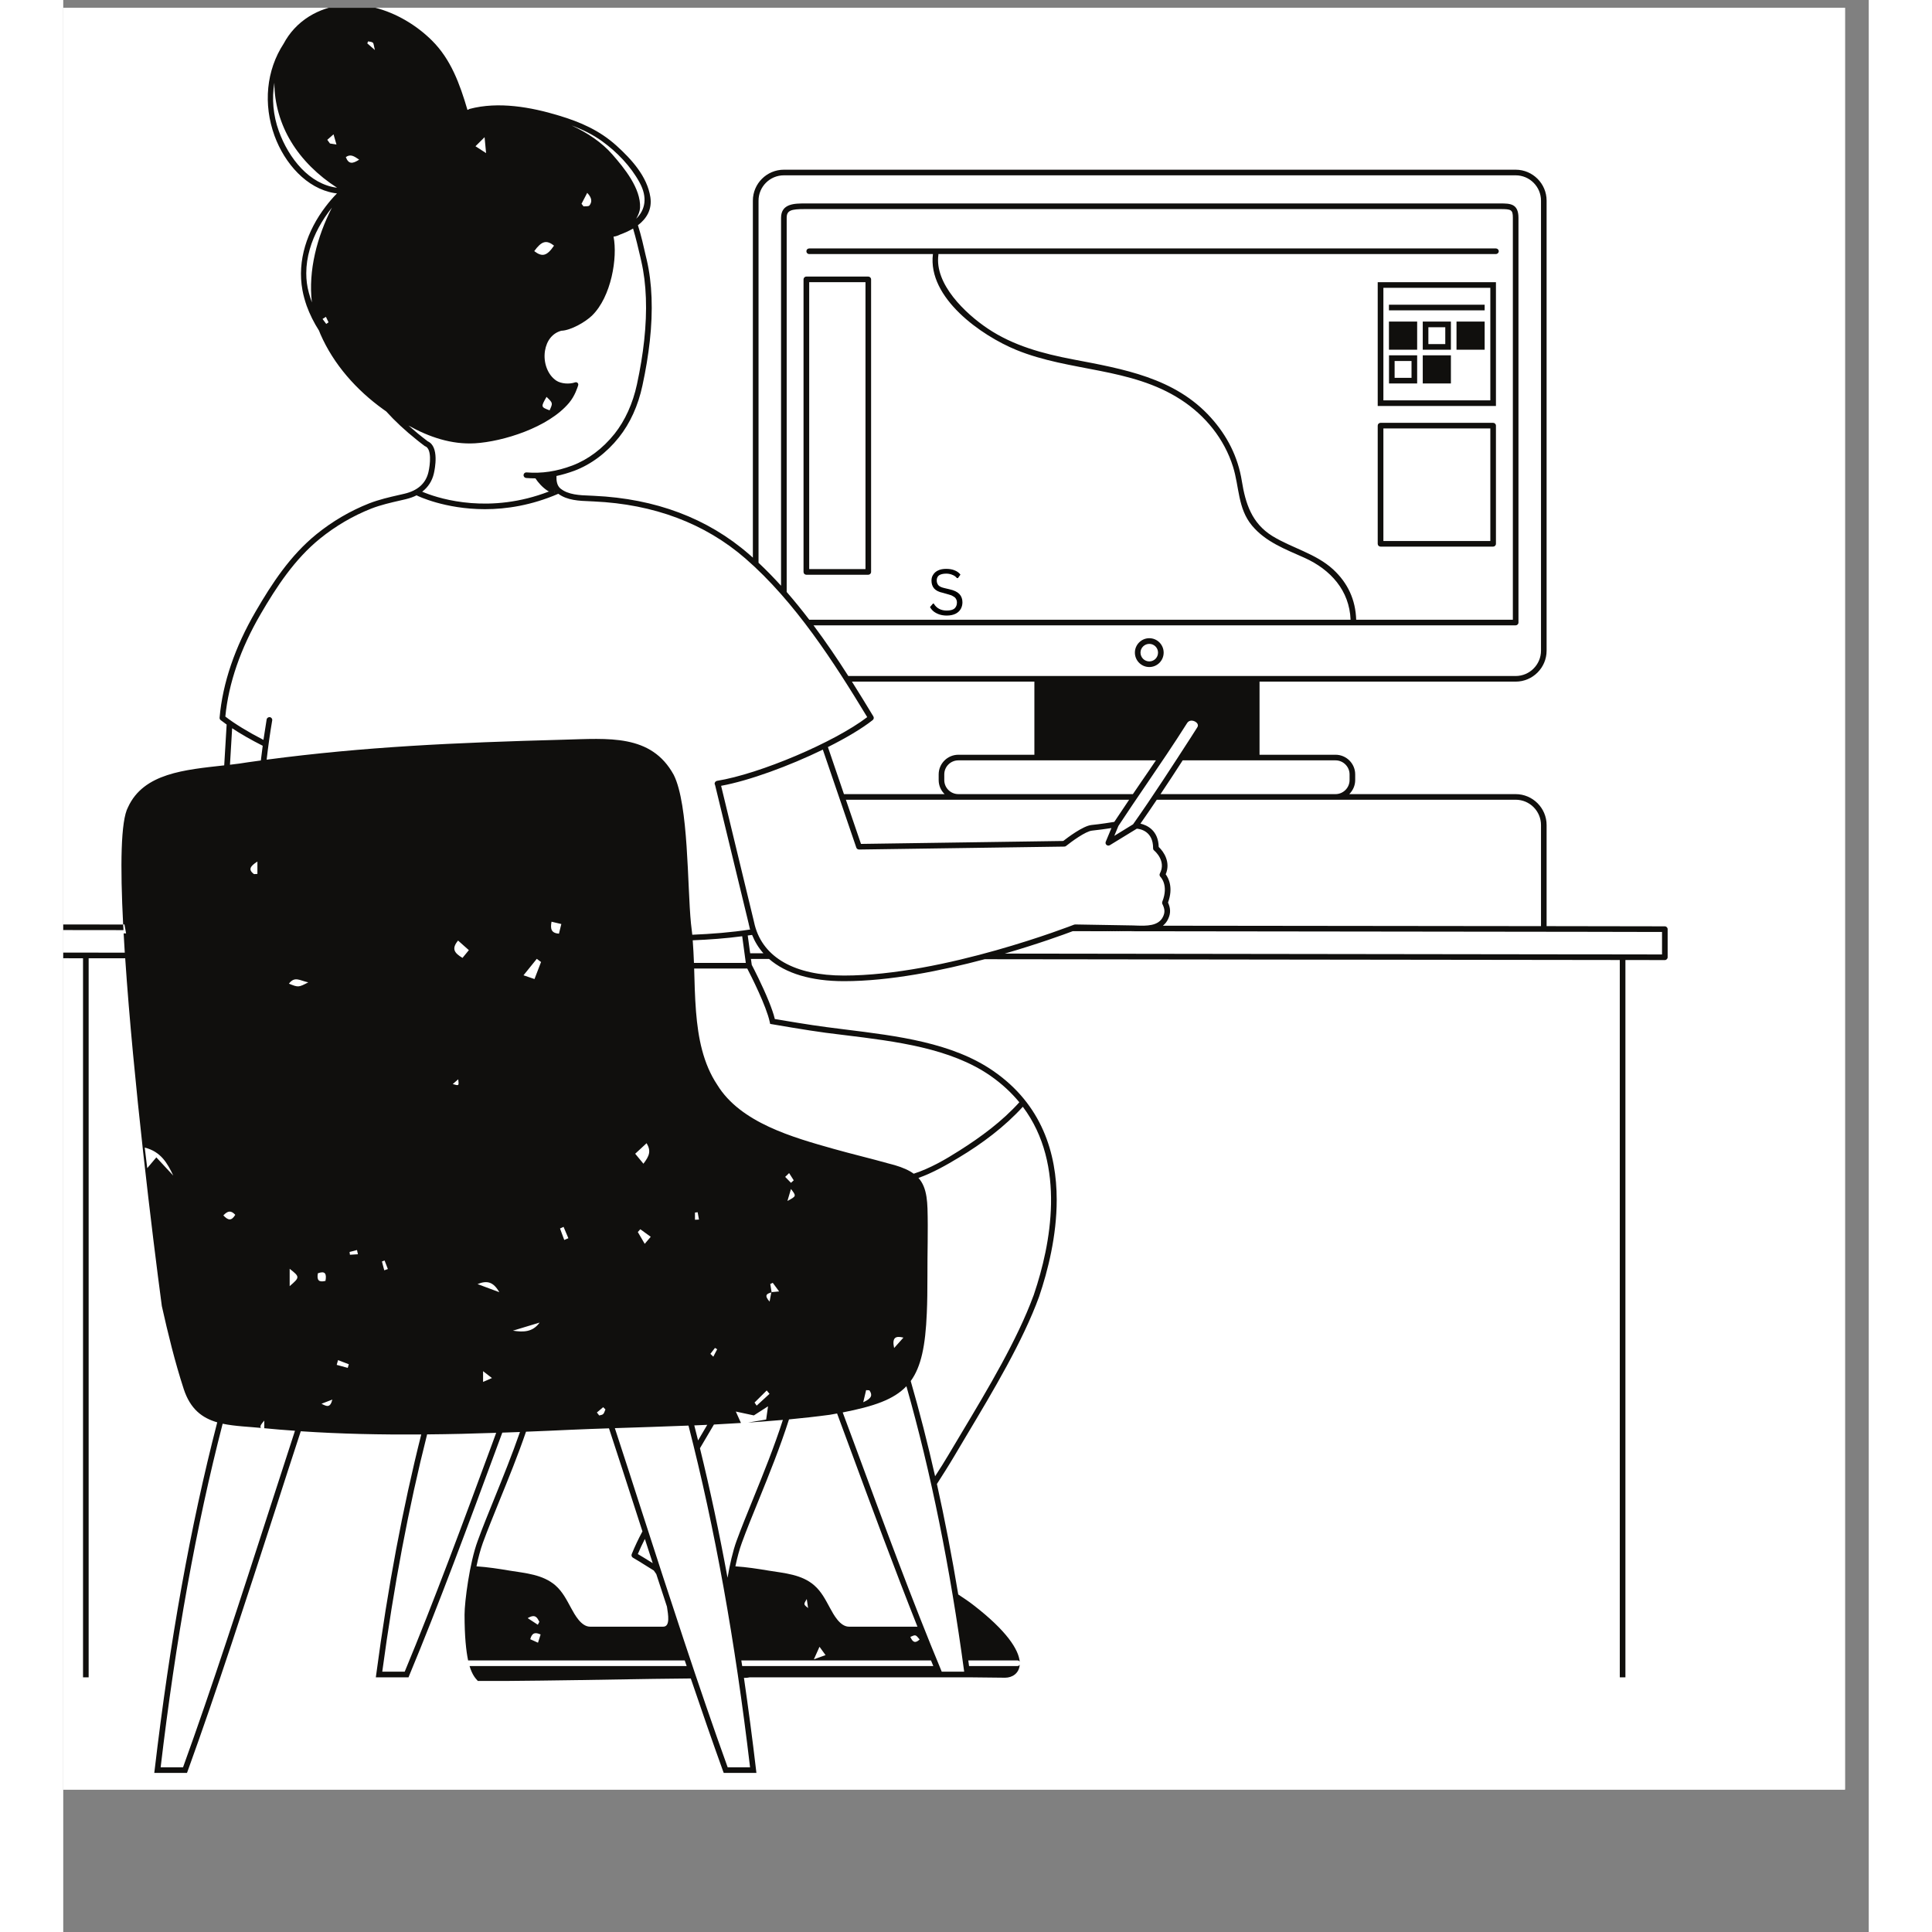 <svg xmlns="http://www.w3.org/2000/svg" xmlns:xlink="http://www.w3.org/1999/xlink" width="150" zoomAndPan="magnify" viewBox="0 0 113.04 120.96" height="150" preserveAspectRatio="xMidYMid meet" version="1.2"><rect x="0" y="0" width="113.04" height="120.96" fill="#808080" stroke="none"/><defs><clipPath id="a1f33670ab"><path d="M 0 0.488 L 111.551 0.488 L 111.551 112.043 L 0 112.043 Z M 0 0.488 "/></clipPath><clipPath id="25905f3b79"><path d="M 0 0.488 L 100.465 0.488 L 100.465 111 L 0 111 Z M 0 0.488 "/></clipPath><clipPath id="70222ecf03"><path d="M 0 0.488 L 100.465 0.488 L 100.465 111 L 0 111 Z M 0 0.488 "/></clipPath></defs><g id="796971e83e"><g clip-rule="nonzero" clip-path="url(#a1f33670ab)"><path style=" stroke:none;fill-rule:nonzero;fill:#ffffff;fill-opacity:1;" d="M 0 0.488 L 111.551 0.488 L 111.551 112.043 L 0 112.043 Z M 0 0.488 "/><path style=" stroke:none;fill-rule:nonzero;fill:#ffffff;fill-opacity:1;" d="M 0 0.488 L 111.551 0.488 L 111.551 112.043 L 0 112.043 Z M 0 0.488 "/></g><g clip-rule="nonzero" clip-path="url(#25905f3b79)"><path style=" stroke:none;fill-rule:nonzero;fill:#ffffff;fill-opacity:1;" d="M 60.977 47.43 L 56.043 47.43 C 55.461 47.43 54.984 47.902 54.984 48.484 L 54.984 48.84 C 54.984 49.125 55.098 49.391 55.301 49.594 L 55.609 49.895 L 48.754 49.895 L 48.527 49.23 C 48.207 48.293 47.902 47.398 47.707 46.832 L 47.66 46.684 L 47.797 46.617 C 48.98 46.023 49.938 45.441 50.57 44.941 C 50.086 44.145 49.648 43.43 49.227 42.77 L 49.059 42.5 L 60.977 42.5 Z M 45.039 88.723 L 45.305 88.699 L 45.223 88.953 C 44.672 90.672 43.977 92.383 43.363 93.891 L 43.285 94.078 C 42.934 94.953 42.598 95.773 42.316 96.539 C 42.117 97.09 41.918 97.898 41.762 98.809 L 41.414 98.812 C 40.906 96.031 40.328 93.305 39.695 90.715 L 39.676 90.645 L 39.711 90.582 C 39.891 90.281 40.07 89.98 40.246 89.68 L 40.637 89.016 L 40.73 89.012 C 42.309 88.934 43.719 88.84 45.039 88.723 Z M 36.812 98.016 C 36.402 97.762 36.062 97.555 35.883 97.449 L 35.754 97.371 L 35.812 97.23 C 35.938 96.93 36.082 96.617 36.258 96.27 L 36.449 95.887 L 36.582 96.297 C 36.727 96.746 36.875 97.195 37.023 97.648 L 37.227 98.273 Z M 100.273 58.172 L 92.695 58.16 L 92.695 51.656 C 92.695 50.684 91.906 49.895 90.934 49.895 L 80.086 49.895 L 80.391 49.594 C 80.598 49.391 80.711 49.121 80.711 48.84 L 80.711 48.484 C 80.711 47.902 80.238 47.43 79.656 47.43 L 74.723 47.43 L 74.723 42.5 L 90.934 42.5 C 91.906 42.5 92.695 41.707 92.695 40.738 L 92.695 12.562 C 92.695 11.59 91.906 10.801 90.934 10.801 L 45.117 10.801 C 44.145 10.801 43.355 11.59 43.355 12.562 L 43.355 34.914 L 43.352 35.312 L 43.059 35.043 C 42.977 34.973 42.898 34.898 42.82 34.832 C 40.258 32.605 37.031 31.391 33.23 31.219 L 32.965 31.207 C 32.316 31.18 31.586 31.152 31.07 30.762 L 30.957 30.758 L 30.957 30.664 C 30.719 30.418 30.695 30.078 30.703 29.797 L 30.707 29.66 L 30.84 29.629 C 31.219 29.547 31.578 29.441 31.938 29.309 C 32.953 28.926 33.895 28.223 34.656 27.27 C 35.332 26.418 35.828 25.32 36.09 24.102 C 36.305 23.098 36.453 22.191 36.547 21.336 C 36.754 19.438 36.691 17.746 36.359 16.309 L 36.305 16.078 C 36.18 15.516 36.02 14.809 35.812 14.152 L 35.777 14.035 L 35.875 13.961 C 36.441 13.527 36.68 12.992 36.582 12.367 C 36.387 11.078 35.371 10.023 34.512 9.246 C 33.605 8.43 32.551 7.879 30.988 7.406 C 29.578 6.98 28.363 6.773 27.266 6.773 C 26.625 6.773 26.027 6.848 25.48 6.996 L 25.422 7.047 L 25.352 7.047 L 25.316 7.051 L 25.172 7.051 L 25.137 6.922 C 24.715 5.492 24.168 3.863 22.961 2.664 C 21.578 1.285 19.738 0.465 18.043 0.465 C 17.121 0.465 16.262 0.703 15.496 1.172 C 14.832 1.59 14.312 2.141 13.949 2.828 C 12.887 4.445 12.688 6.496 13.398 8.449 C 14.074 10.301 15.48 11.66 16.988 11.914 C 17.043 11.922 17.094 11.93 17.145 11.934 L 17.531 11.953 L 17.262 12.23 C 17.004 12.496 16.77 12.766 16.562 13.039 C 15.34 14.641 14.84 16.453 15.148 18.141 C 15.203 18.438 15.289 18.746 15.406 19.082 C 15.594 19.605 15.848 20.117 16.16 20.602 L 16.172 20.617 L 16.176 20.637 C 16.203 20.711 16.23 20.781 16.262 20.852 C 17.027 22.609 18.367 24.211 20.133 25.48 L 20.34 25.625 L 20.352 25.641 C 20.883 26.23 21.527 26.828 22.258 27.414 C 22.402 27.527 22.547 27.641 22.711 27.766 C 22.719 27.77 22.727 27.777 22.73 27.777 C 23.375 28.027 23.07 29.441 23.035 29.602 C 22.855 30.371 22.309 30.867 21.406 31.082 L 21.086 31.156 C 20.41 31.309 19.805 31.453 19.219 31.68 C 18.055 32.141 16.961 32.781 15.969 33.578 C 14.336 34.902 13.199 36.656 12.211 38.352 C 10.91 40.582 10.152 42.797 9.961 44.941 C 10.074 45.031 10.203 45.125 10.332 45.219 L 10.414 45.273 L 10.246 48.078 L 9.828 48.125 C 7.512 48.379 5.113 48.645 4.211 50.625 C 3.816 51.348 3.75 57.883 3.75 57.883 L -1.23 58.055 L -1.23 59.816 C -0.41 59.816 0.414 59.816 1.238 59.82 L 4.043 59.82 L 4.051 59.984 C 4.547 67.324 5.727 77.117 6.344 81.73 C 6.668 83.188 7.117 85.094 7.707 86.898 C 8.055 87.977 8.668 88.586 9.688 88.883 L 9.852 88.93 L 9.809 89.098 C 8.133 95.59 6.855 102.699 5.898 110.824 L 7.621 110.824 C 9.457 105.77 11.297 100.074 13.086 94.547 C 13.633 92.836 14.172 91.176 14.703 89.555 L 14.742 89.422 L 14.883 89.434 C 16.902 89.57 19.059 89.637 21.469 89.637 C 21.781 89.637 22.098 89.637 22.414 89.633 L 22.641 89.633 L 22.586 89.852 C 21.414 94.5 20.496 99.402 19.773 104.836 L 21.5 104.836 C 23.348 100.395 25.203 95.367 27 90.5 C 27.109 90.211 27.215 89.926 27.32 89.633 L 27.363 89.52 L 27.48 89.516 C 27.836 89.508 28.191 89.492 28.547 89.48 L 28.844 89.469 L 28.758 89.711 C 28.254 91.164 27.668 92.613 27.148 93.891 L 27.016 94.223 C 26.684 95.043 26.371 95.816 26.109 96.543 C 25.605 97.898 25.301 100.363 25.301 101.086 C 25.301 102.285 25.348 103.957 25.348 103.957 L 25.438 104.309 C 25.438 104.309 25.895 104.906 26.035 105.066 L 27.738 105.066 C 30.406 105.047 33.883 104.988 36.934 104.938 C 37.438 104.934 39.414 104.91 39.414 104.91 L 39.457 105.031 C 40.215 107.266 40.875 109.16 41.477 110.824 L 43.199 110.824 C 42.977 108.914 42.719 106.98 42.445 105.074 L 42.414 104.883 L 42.605 104.871 C 42.668 104.867 42.719 104.867 42.754 104.867 C 42.801 104.867 42.848 104.859 42.902 104.848 L 42.953 104.836 L 56.809 104.836 L 57.469 104.844 C 58.258 104.855 58.797 104.863 58.969 104.863 C 59 104.863 59.031 104.859 59.082 104.852 C 59.125 104.848 59.168 104.84 59.223 104.824 C 59.238 104.82 59.254 104.816 59.266 104.809 L 59.273 104.805 L 59.32 104.789 C 59.332 104.781 59.348 104.773 59.379 104.754 C 59.441 104.723 59.496 104.68 59.539 104.629 C 59.559 104.605 59.578 104.586 59.598 104.559 C 59.613 104.535 59.883 104.227 59.883 104.227 C 59.895 104.184 59.883 104.035 59.883 104.035 C 59.84 103.535 59.234 102.441 56.855 100.613 C 56.645 100.449 56.344 100.242 55.938 99.977 L 55.875 99.934 L 55.859 99.855 C 55.465 97.469 55.016 95.141 54.527 92.945 L 54.512 92.875 L 54.551 92.812 C 54.883 92.297 55.262 91.707 55.602 91.129 L 56.438 89.727 C 58.066 86.996 59.918 83.902 60.926 81.137 L 60.938 81.109 C 61.434 79.645 62.023 77.418 62.023 75.121 C 62.023 71.645 60.711 68.977 58.125 67.195 C 55.605 65.457 52.219 65.035 48.918 64.629 L 47.758 64.48 C 46.816 64.359 45.102 64.074 44.523 63.973 L 44.41 63.953 L 44.383 63.84 C 44.312 63.559 44.191 63.203 44.02 62.781 C 43.625 61.797 43.074 60.723 42.949 60.492 L 42.93 60.43 L 42.852 59.863 L 44.258 59.863 L 44.309 59.906 C 45.32 60.789 46.902 61.254 48.879 61.254 C 51.289 61.254 54.242 60.793 57.645 59.887 L 57.668 59.879 L 63.863 59.887 C 74.332 59.902 84.797 59.914 95.266 59.926 L 100.273 59.934 L 100.273 58.172 "/></g><path style=" stroke:none;fill-rule:nonzero;fill:#100f0d;fill-opacity:1;" d="M 67.996 41.41 C 67.695 41.41 67.445 41.164 67.445 40.859 C 67.445 40.559 67.695 40.312 67.996 40.312 C 68.301 40.312 68.543 40.559 68.543 40.859 C 68.543 41.164 68.301 41.41 67.996 41.41 Z M 67.996 39.957 C 67.5 39.957 67.094 40.363 67.094 40.859 C 67.094 41.359 67.5 41.762 67.996 41.762 C 68.492 41.762 68.895 41.359 68.895 40.859 C 68.895 40.363 68.492 39.957 67.996 39.957 "/><path style=" stroke:none;fill-rule:nonzero;fill:#100f0d;fill-opacity:1;" d="M 42.953 58.016 L 42.918 57.867 C 42.918 57.875 42.918 57.883 42.918 57.891 C 42.93 57.934 42.945 57.973 42.953 58.016 "/><path style=" stroke:none;fill-rule:nonzero;fill:#100f0d;fill-opacity:1;" d="M 46.703 17.668 L 50.227 17.668 L 50.227 35.629 L 46.703 35.629 Z M 46.348 17.492 L 46.348 35.809 C 46.348 35.906 46.426 35.984 46.523 35.984 L 50.402 35.984 C 50.496 35.984 50.578 35.906 50.578 35.809 L 50.578 17.492 C 50.578 17.395 50.496 17.316 50.402 17.316 L 46.527 17.316 C 46.426 17.316 46.348 17.395 46.348 17.492 "/><path style=" stroke:none;fill-rule:nonzero;fill:#100f0d;fill-opacity:1;" d="M 89.348 25.066 L 82.652 25.066 L 82.652 18.02 L 89.348 18.02 Z M 89.699 17.668 L 82.297 17.668 L 82.297 25.418 L 89.699 25.418 L 89.699 17.668 "/><path style=" stroke:none;fill-rule:nonzero;fill:#100f0d;fill-opacity:1;" d="M 82.652 26.824 L 89.348 26.824 L 89.348 33.871 L 82.652 33.871 Z M 82.477 34.223 L 89.523 34.223 C 89.617 34.223 89.699 34.145 89.699 34.047 L 89.699 26.648 C 89.699 26.551 89.617 26.473 89.523 26.473 L 82.477 26.473 C 82.375 26.473 82.297 26.551 82.297 26.648 L 82.297 34.047 C 82.297 34.145 82.375 34.223 82.477 34.223 "/><path style=" stroke:none;fill-rule:nonzero;fill:#100f0d;fill-opacity:1;" d="M 83 20.133 L 84.766 20.133 L 84.766 21.895 L 83 21.895 L 83 20.133 "/><path style=" stroke:none;fill-rule:nonzero;fill:#100f0d;fill-opacity:1;" d="M 85.469 20.488 L 86.527 20.488 L 86.527 21.543 L 85.469 21.543 Z M 85.117 21.895 L 86.879 21.895 L 86.879 20.133 L 85.117 20.133 L 85.117 21.895 "/><path style=" stroke:none;fill-rule:nonzero;fill:#100f0d;fill-opacity:1;" d="M 83.355 22.602 L 84.414 22.602 L 84.414 23.656 L 83.355 23.656 Z M 83.004 24.008 L 84.766 24.008 L 84.766 22.246 L 83.004 22.246 L 83.004 24.008 "/><path style=" stroke:none;fill-rule:nonzero;fill:#100f0d;fill-opacity:1;" d="M 87.23 20.133 L 88.992 20.133 L 88.992 21.895 L 87.23 21.895 L 87.23 20.133 "/><path style=" stroke:none;fill-rule:nonzero;fill:#100f0d;fill-opacity:1;" d="M 85.117 22.246 L 86.879 22.246 L 86.879 24.008 L 85.117 24.008 L 85.117 22.246 "/><path style=" stroke:none;fill-rule:nonzero;fill:#100f0d;fill-opacity:1;" d="M 83 19.078 L 88.992 19.078 L 88.992 19.43 L 83 19.43 L 83 19.078 "/><g clip-rule="nonzero" clip-path="url(#70222ecf03)"><path style=" stroke:none;fill-rule:nonzero;fill:#100f0d;fill-opacity:1;" d="M 100.098 59.758 L 99.836 59.758 C 99.422 59.758 99.012 59.758 98.594 59.754 C 97.082 59.754 95.57 59.75 94.059 59.75 C 83.375 59.734 72.691 59.723 62.008 59.707 C 60.988 59.707 59.969 59.707 58.945 59.703 C 61.035 59.098 62.641 58.512 63.199 58.301 C 63.199 58.301 63.199 58.301 63.203 58.301 C 63.547 58.301 63.891 58.301 64.238 58.301 C 65.293 58.305 66.352 58.305 67.41 58.305 C 67.367 58.305 67.324 58.305 67.281 58.305 C 67.324 58.305 67.367 58.305 67.41 58.305 C 67.453 58.309 67.492 58.305 67.535 58.305 C 76.871 58.32 86.207 58.328 95.543 58.34 C 96.82 58.344 98.098 58.344 99.379 58.348 L 100.098 58.348 Z M 67.098 58.301 L 66.984 58.297 C 66.555 58.289 65.715 58.273 64.949 58.262 C 65.715 58.273 66.555 58.289 66.984 58.293 Z M 48.879 61.078 C 45.805 61.078 43.828 59.957 43.297 57.93 L 43.211 57.566 L 41.188 49.199 C 42.941 48.879 45.441 47.961 47.555 46.934 C 47.555 46.938 47.555 46.938 47.559 46.941 C 48.141 48.645 49.652 53.066 49.652 53.066 C 49.676 53.141 49.738 53.18 49.82 53.188 L 62.676 53.004 C 62.715 53.004 62.754 52.992 62.785 52.965 C 63.102 52.711 64 52.043 64.414 52.004 C 64.828 51.961 65.312 51.891 65.625 51.844 L 65.27 52.699 C 65.242 52.77 65.258 52.852 65.316 52.898 C 65.375 52.949 65.457 52.957 65.523 52.918 L 67.215 51.883 C 67.426 51.898 68.242 52.039 68.234 53.109 C 68.234 53.164 68.258 53.215 68.297 53.246 C 68.328 53.273 69.074 53.895 68.66 54.684 C 68.621 54.75 68.637 54.84 68.691 54.895 C 68.711 54.914 69.219 55.426 68.812 56.449 C 68.793 56.496 68.793 56.547 68.812 56.59 C 68.973 56.918 68.984 57.117 68.859 57.387 C 68.578 57.992 67.812 57.969 67.195 57.949 L 66.992 57.941 C 66.082 57.93 63.355 57.879 63.355 57.879 C 63.332 57.879 63.309 57.883 63.289 57.891 C 63.207 57.922 55.145 61.078 48.879 61.078 Z M 43.008 59.684 L 42.984 59.52 L 42.855 58.57 C 42.945 58.559 43.035 58.547 43.125 58.535 C 43.129 58.535 43.129 58.539 43.129 58.539 C 43.301 58.965 43.539 59.352 43.836 59.684 Z M 44.234 63.988 L 44.258 64.105 L 44.375 64.125 C 44.402 64.129 46.594 64.512 47.734 64.66 C 48.117 64.707 48.508 64.754 48.898 64.805 C 52.16 65.203 55.539 65.625 58.031 67.34 C 58.762 67.848 59.363 68.41 59.859 69.012 C 58.785 70.203 57.461 71.18 56.117 72.031 C 55.258 72.578 54.277 73.152 53.246 73.484 C 52.953 73.27 52.566 73.098 52.062 72.949 C 51.949 72.918 51.836 72.891 51.723 72.859 C 50.562 72.531 49.379 72.254 48.219 71.926 C 45.703 71.215 42.402 70.301 40.945 67.918 C 40.059 66.586 39.75 64.992 39.617 63.336 C 39.578 62.875 39.559 62.406 39.539 61.938 C 39.523 61.504 39.512 61.07 39.5 60.637 L 42.824 60.637 C 43.055 61.082 44.02 62.984 44.234 63.988 Z M 60.793 80.98 C 60.785 81.004 60.773 81.023 60.773 81.051 C 60.773 81.051 60.77 81.051 60.77 81.055 C 60.758 81.086 60.742 81.117 60.734 81.148 C 59.723 83.891 57.887 86.965 56.262 89.68 C 55.98 90.148 55.711 90.602 55.449 91.043 C 55.18 91.5 54.887 91.965 54.586 92.426 C 54.121 90.371 53.613 88.387 53.059 86.465 C 53.715 85.566 53.98 84.254 54.066 82.211 C 54.098 81.523 54.105 80.754 54.105 79.891 C 54.098 78.484 54.152 77.066 54.109 75.656 C 54.102 75.395 54.078 75.156 54.047 74.938 C 53.969 74.434 53.816 74.051 53.543 73.75 C 54.449 73.426 55.312 72.934 56.086 72.465 C 57.527 71.602 58.945 70.539 60.078 69.293 C 62.82 72.945 61.805 77.977 60.793 80.98 Z M 52.602 83.746 C 52.438 83.93 52.273 84.113 52.02 84.398 C 51.883 83.77 52.082 83.613 52.602 83.746 Z M 50.086 87.793 C 50.176 87.414 50.223 87.215 50.266 87.035 C 50.414 87.047 50.461 87.035 50.477 87.055 C 50.656 87.316 50.66 87.539 50.086 87.793 Z M 56.406 104.66 L 55 104.66 C 53.164 100.254 51.328 95.266 49.547 90.441 C 49.293 89.762 49.047 89.094 48.801 88.43 C 50.746 88.051 51.996 87.625 52.789 86.789 C 54.324 92.191 55.516 98.078 56.406 104.66 Z M 42.508 104.309 C 42.488 104.191 42.473 104.074 42.453 103.957 L 54.328 103.957 C 54.379 104.074 54.426 104.191 54.473 104.309 Z M 43 110.648 L 41.598 110.648 C 39.781 105.617 37.949 99.961 36.18 94.492 C 35.621 92.75 35.074 91.062 34.535 89.414 C 36.07 89.363 37.609 89.316 39.145 89.254 C 40.793 95.66 42.062 102.703 43 110.648 Z M 36.414 96.352 C 36.578 96.852 36.742 97.359 36.906 97.867 C 36.496 97.609 36.152 97.402 35.973 97.297 C 36.109 96.977 36.254 96.664 36.414 96.352 Z M 37.562 101.844 L 32.984 101.844 C 32.426 101.844 32.023 101.094 31.797 100.68 C 31.516 100.164 31.262 99.652 30.812 99.258 C 30.02 98.574 28.945 98.496 27.957 98.336 C 27.262 98.219 26.574 98.113 25.871 98.066 C 25.98 97.531 26.121 97.016 26.27 96.598 C 26.57 95.777 26.934 94.895 27.312 93.953 C 27.875 92.57 28.469 91.109 28.973 89.637 C 29.91 89.602 30.848 89.559 31.781 89.516 C 32.574 89.48 33.371 89.453 34.168 89.426 C 34.719 91.105 35.277 92.824 35.848 94.598 C 35.984 95.023 36.121 95.453 36.262 95.879 C 36.012 96.344 35.785 96.82 35.59 97.305 C 35.559 97.387 35.59 97.48 35.664 97.523 C 35.676 97.527 36.262 97.875 36.973 98.328 C 37.027 98.398 37.078 98.473 37.129 98.551 C 37.352 99.23 37.574 99.914 37.797 100.59 C 37.875 101.098 38.012 101.844 37.562 101.844 Z M 29.078 101.309 C 29.574 101.016 29.68 101.301 29.809 101.539 C 29.777 101.602 29.742 101.66 29.711 101.723 C 29.527 101.602 29.348 101.484 29.078 101.309 Z M 29.723 102.848 C 29.539 102.766 29.395 102.699 29.238 102.629 C 29.352 102.207 29.559 102.188 29.887 102.332 C 29.832 102.5 29.785 102.645 29.723 102.848 Z M 28.152 83.312 C 28.707 83.145 29.266 82.973 29.824 82.805 C 29.379 83.426 28.773 83.406 28.152 83.312 Z M 29.914 60.23 C 29.785 60.562 29.656 60.898 29.504 61.297 C 29.285 61.223 29.125 61.168 28.816 61.062 C 29.145 60.652 29.398 60.344 29.648 60.031 C 29.734 60.098 29.824 60.164 29.914 60.23 Z M 31.035 58.457 C 30.551 58.418 30.488 58.164 30.57 57.707 C 30.789 57.758 30.953 57.797 31.184 57.852 C 31.129 58.082 31.086 58.258 31.035 58.457 Z M 31.324 76.812 C 31.422 77.051 31.523 77.285 31.625 77.523 C 31.539 77.559 31.453 77.598 31.367 77.633 C 31.277 77.395 31.191 77.152 31.102 76.914 C 31.176 76.879 31.25 76.848 31.324 76.812 Z M 33.945 88.242 C 33.898 88.34 33.875 88.461 33.805 88.531 C 33.746 88.59 33.641 88.594 33.555 88.621 C 33.508 88.559 33.457 88.496 33.41 88.434 C 33.543 88.324 33.676 88.215 33.805 88.102 C 33.852 88.148 33.898 88.195 33.945 88.242 Z M 35.809 72.234 C 36.121 71.945 36.301 71.777 36.523 71.574 C 36.82 72.07 36.691 72.375 36.324 72.859 C 36.156 72.66 36.023 72.496 35.809 72.234 Z M 36.129 76.961 C 36.324 77.102 36.516 77.238 36.781 77.434 C 36.641 77.598 36.562 77.695 36.406 77.875 C 36.219 77.551 36.098 77.344 35.973 77.137 C 36.027 77.078 36.078 77.02 36.129 76.961 Z M 39.41 58.871 C 40.445 58.828 41.48 58.754 42.508 58.617 L 42.734 60.285 L 39.488 60.285 C 39.469 59.805 39.445 59.332 39.41 58.871 Z M 46.633 100.68 C 46.344 100.449 46.344 100.449 46.551 100.113 C 46.578 100.289 46.602 100.461 46.633 100.68 Z M 47.727 103.625 C 47.488 103.711 47.32 103.773 46.996 103.887 C 47.141 103.559 47.227 103.367 47.348 103.102 C 47.5 103.312 47.586 103.434 47.727 103.625 Z M 53.617 102.645 C 53.344 102.906 53.184 102.824 53.035 102.484 C 53.367 102.336 53.367 102.336 53.617 102.645 Z M 45.438 88.867 C 46.297 88.785 47.152 88.691 47.992 88.578 C 48.152 88.551 48.301 88.523 48.449 88.496 C 48.699 89.18 48.953 89.867 49.215 90.566 C 50.609 94.348 52.043 98.219 53.48 101.844 L 49.195 101.844 C 48.633 101.844 48.234 101.094 48.008 100.68 C 47.727 100.164 47.473 99.652 47.02 99.258 C 46.234 98.57 45.156 98.496 44.172 98.336 C 43.473 98.219 42.785 98.113 42.082 98.066 C 42.195 97.527 42.332 97.012 42.484 96.598 C 42.781 95.777 43.145 94.895 43.527 93.953 C 44.188 92.328 44.887 90.594 45.438 88.867 Z M 45.34 75.191 C 45.449 74.828 45.496 74.66 45.562 74.441 C 45.906 74.887 45.906 74.887 45.34 75.191 Z M 45.562 74.055 C 45.441 73.93 45.32 73.809 45.199 73.684 C 45.281 73.605 45.363 73.523 45.445 73.445 C 45.539 73.598 45.637 73.746 45.734 73.898 C 45.676 73.949 45.617 74 45.562 74.055 Z M 44.043 87.055 C 44.102 87.125 44.16 87.195 44.219 87.266 C 43.949 87.512 43.684 87.758 43.414 88.004 C 43.371 87.941 43.324 87.875 43.281 87.812 C 43.535 87.559 43.789 87.309 44.043 87.055 Z M 44.332 80.902 C 44.336 80.898 44.34 80.898 44.348 80.898 C 44.32 80.73 44.293 80.562 44.266 80.391 C 44.32 80.367 44.371 80.34 44.422 80.316 C 44.531 80.465 44.641 80.613 44.82 80.855 C 44.582 80.879 44.461 80.891 44.348 80.898 C 44.348 80.906 44.348 80.91 44.348 80.914 C 44.34 80.918 44.336 80.918 44.328 80.922 C 44.297 81.09 44.266 81.258 44.223 81.492 C 43.855 81.082 44.066 80.992 44.328 80.922 C 44.328 80.914 44.332 80.906 44.332 80.902 L 44.348 80.914 Z M 40.516 84.762 C 40.613 84.637 40.707 84.512 40.805 84.391 C 40.852 84.418 40.895 84.445 40.941 84.477 C 40.859 84.629 40.781 84.785 40.699 84.941 C 40.641 84.883 40.578 84.82 40.516 84.762 Z M 40.738 89.188 C 41.305 89.16 41.867 89.125 42.43 89.09 C 42.363 88.938 42.27 88.734 42.109 88.375 C 42.605 88.48 42.902 88.543 43.238 88.617 C 43.488 88.457 43.762 88.281 44.125 88.047 C 44.074 88.391 44.039 88.645 44.008 88.875 C 43.613 88.941 43.262 89 42.875 89.066 C 43.609 89.016 44.336 88.961 45.055 88.898 C 44.516 90.574 43.84 92.246 43.199 93.824 C 42.816 94.766 42.453 95.656 42.152 96.48 C 41.922 97.109 41.73 97.965 41.59 98.781 C 41.074 95.965 40.5 93.266 39.863 90.672 C 40.156 90.18 40.445 89.684 40.738 89.188 Z M 39.551 76.367 C 39.551 76.219 39.551 76.066 39.551 75.918 C 39.605 75.91 39.664 75.902 39.719 75.895 C 39.746 76.047 39.773 76.203 39.801 76.355 C 39.715 76.359 39.633 76.363 39.551 76.367 Z M 40.32 89.207 C 40.125 89.535 39.934 89.859 39.746 90.184 C 39.668 89.867 39.586 89.551 39.508 89.242 C 39.777 89.23 40.047 89.219 40.32 89.207 Z M 12.734 47.562 C 12.828 46.75 12.941 45.926 13.082 45.105 C 13.102 45.012 13.035 44.918 12.938 44.898 C 12.844 44.887 12.75 44.949 12.734 45.043 C 12.664 45.473 12.598 45.898 12.535 46.324 C 11.551 45.816 10.73 45.312 10.148 44.863 C 10.352 42.773 11.098 40.609 12.363 38.438 C 13.344 36.758 14.473 35.02 16.078 33.719 C 17.055 32.93 18.129 32.301 19.281 31.844 C 19.875 31.613 20.508 31.469 21.125 31.328 L 21.445 31.254 C 21.699 31.191 21.926 31.113 22.129 31.008 C 22.141 31.016 22.148 31.023 22.156 31.031 C 22.184 31.043 23.883 31.879 26.402 31.879 C 27.742 31.879 29.312 31.641 30.988 30.918 C 30.992 30.918 30.992 30.914 30.992 30.914 C 31.551 31.328 32.305 31.359 32.98 31.383 L 33.223 31.395 C 36.98 31.566 40.172 32.766 42.707 34.965 C 45.824 37.672 48.277 41.5 50.336 44.898 C 48.281 46.469 43.613 48.453 40.934 48.887 C 40.84 48.902 40.77 48.992 40.785 49.09 C 40.793 49.113 40.801 49.133 40.812 49.156 L 42.922 57.863 L 42.957 58.016 L 42.984 58.141 C 42.988 58.152 42.996 58.164 43 58.176 C 43.004 58.18 43.004 58.188 43.008 58.191 C 43.004 58.188 43.004 58.18 43 58.176 C 43.004 58.184 43.004 58.188 43.008 58.195 C 43.008 58.195 43.008 58.195 43.004 58.195 C 41.809 58.379 40.594 58.473 39.383 58.523 C 39.359 58.289 39.332 58.051 39.301 57.82 C 39.066 55.469 39.164 50.395 38.223 48.516 C 36.812 45.938 34.133 46.238 31.312 46.312 C 24.461 46.496 18.852 46.754 12.734 47.562 Z M 26.84 86.277 C 26.566 86.398 26.461 86.441 26.285 86.52 C 26.285 86.305 26.285 86.148 26.285 85.848 C 26.508 86.02 26.617 86.105 26.84 86.277 Z M 25.938 80.395 C 26.527 80.156 26.922 80.242 27.301 80.902 C 26.801 80.715 26.426 80.574 25.938 80.395 Z M 24.719 58.887 C 24.918 59.066 25.094 59.219 25.395 59.488 C 25.188 59.738 25.09 59.855 24.996 59.973 C 24.484 59.664 24.293 59.402 24.719 58.887 Z M 24.73 67.574 C 24.777 67.988 24.777 67.988 24.387 67.871 C 24.488 67.781 24.594 67.691 24.73 67.574 Z M 26.836 90.441 C 25.055 95.266 23.211 100.25 21.379 104.66 L 19.973 104.66 C 20.699 99.285 21.625 94.367 22.781 89.805 C 24.227 89.793 25.668 89.758 27.105 89.707 C 27.016 89.953 26.926 90.191 26.836 90.441 Z M 20.098 79.531 C 20.051 79.348 20 79.164 19.953 78.98 C 20.008 78.957 20.062 78.938 20.117 78.918 C 20.188 79.094 20.258 79.273 20.324 79.453 C 20.25 79.48 20.172 79.504 20.098 79.531 Z M 17.949 78.559 C 17.941 78.5 17.934 78.441 17.926 78.383 C 18.082 78.344 18.238 78.301 18.391 78.262 C 18.41 78.352 18.43 78.438 18.449 78.527 C 18.281 78.539 18.117 78.547 17.949 78.559 Z M 17.812 85.641 C 17.582 85.578 17.352 85.516 17.121 85.453 C 17.148 85.355 17.176 85.254 17.203 85.156 C 17.43 85.242 17.656 85.328 17.879 85.414 C 17.859 85.488 17.836 85.562 17.812 85.641 Z M 16.168 87.887 C 16.418 87.789 16.578 87.727 16.848 87.625 C 16.715 88.152 16.508 88.066 16.168 87.887 Z M 15.941 79.719 C 16.379 79.559 16.504 79.719 16.418 80.195 C 16.008 80.297 15.863 80.16 15.941 79.719 Z M 14.129 61.586 C 14.496 61.098 14.809 61.395 15.34 61.504 C 14.723 61.824 14.723 61.824 14.129 61.586 Z M 14.176 80.523 C 14.176 80.156 14.176 79.828 14.176 79.438 C 14.82 79.945 14.82 79.969 14.176 80.523 Z M 12.914 94.492 C 11.148 99.961 9.32 105.617 7.5 110.648 L 6.098 110.648 C 7.043 102.652 8.32 95.57 9.98 89.137 C 10.758 89.301 11.629 89.324 12.531 89.414 C 13.188 89.477 13.848 89.535 14.508 89.578 C 13.988 91.176 13.461 92.809 12.914 94.492 Z M 12.156 53.941 C 12.156 54.312 12.156 54.512 12.156 54.715 C 12.035 54.715 11.957 54.742 11.918 54.711 C 11.598 54.457 11.664 54.25 12.156 53.941 Z M 12.586 88.941 C 12.586 89.094 12.586 89.246 12.586 89.418 C 12.566 89.418 12.551 89.414 12.535 89.414 C 12.48 89.41 12.426 89.406 12.371 89.398 C 12.309 89.273 12.375 89.188 12.586 88.941 Z M 12.371 47.613 C 12.105 47.652 11.844 47.688 11.574 47.723 C 11.203 47.785 10.824 47.836 10.438 47.879 L 10.574 45.594 C 11.105 45.949 11.754 46.32 12.488 46.691 C 12.445 47 12.406 47.305 12.371 47.613 Z M 10.77 76.059 C 10.52 76.469 10.312 76.398 10.023 76.094 C 10.289 75.816 10.492 75.754 10.77 76.059 Z M 22.082 30.793 C 22.121 30.707 22.234 30.672 22.316 30.715 C 22.316 30.715 22.332 30.723 22.348 30.73 C 22.332 30.723 22.32 30.715 22.316 30.715 C 22.23 30.672 22.125 30.707 22.082 30.793 C 22.066 30.82 22.062 30.848 22.066 30.879 C 22.062 30.848 22.066 30.82 22.082 30.793 Z M 30.758 30.66 L 30.754 30.891 C 30.754 30.891 30.656 30.871 30.562 30.844 C 30.652 30.871 30.75 30.891 30.75 30.891 Z M 30.258 24.848 C 30.66 25.234 30.66 25.234 30.449 25.691 C 29.898 25.484 29.898 25.477 30.258 24.848 Z M 23.203 29.645 C 23.27 29.359 23.551 27.957 22.824 27.633 C 22.391 27.305 21.988 26.973 21.617 26.645 C 22.898 27.359 24.297 27.84 25.781 27.754 C 27.52 27.648 30.367 26.773 31.668 25.223 C 32.043 24.777 32.199 24.242 32.242 24.117 L 32.238 24.117 C 32.246 24.09 32.25 24.059 32.238 24.027 C 32.211 23.953 32.125 23.91 32.051 23.938 C 31.676 24.07 31.16 24.023 30.871 23.832 C 30.336 23.48 30.043 22.711 30.16 21.965 C 30.266 21.312 30.637 20.855 31.184 20.707 C 31.48 20.699 31.859 20.559 32.215 20.375 C 32.57 20.191 32.898 19.957 33.102 19.762 C 34.316 18.582 34.715 16.121 34.453 14.816 C 34.59 14.801 34.73 14.754 34.867 14.684 C 35.145 14.582 35.418 14.461 35.676 14.309 C 35.855 14.906 36 15.535 36.137 16.117 L 36.188 16.348 C 36.516 17.766 36.574 19.441 36.371 21.316 C 36.277 22.188 36.129 23.086 35.918 24.066 C 35.66 25.262 35.176 26.328 34.52 27.156 C 33.777 28.086 32.863 28.77 31.875 29.145 C 30.875 29.52 29.965 29.652 29.012 29.578 C 28.91 29.566 28.828 29.641 28.82 29.734 C 28.812 29.836 28.887 29.918 28.98 29.926 C 29.168 29.941 29.352 29.949 29.535 29.949 L 29.562 29.949 C 29.715 30.188 30.008 30.527 30.328 30.727 C 30.352 30.746 30.379 30.758 30.41 30.773 C 30.426 30.785 30.441 30.797 30.457 30.801 C 30.48 30.812 30.504 30.824 30.531 30.832 C 30.504 30.824 30.48 30.812 30.457 30.805 C 30.441 30.797 30.426 30.785 30.406 30.773 C 26.742 32.188 23.672 31.258 22.668 30.863 C 22.59 30.836 22.523 30.809 22.473 30.785 C 22.441 30.773 22.426 30.766 22.406 30.758 C 22.426 30.766 22.441 30.773 22.473 30.785 C 22.844 30.5 23.094 30.117 23.203 29.645 Z M 26.379 8.59 C 26.414 8.965 26.438 9.195 26.473 9.586 C 26.184 9.398 26.027 9.297 25.809 9.156 C 26 8.965 26.137 8.828 26.379 8.59 Z M 30.727 15.379 C 30.285 16.027 29.992 16.109 29.488 15.723 C 29.949 15.086 30.25 15.004 30.727 15.379 Z M 32.949 12.859 C 32.887 12.938 32.703 12.906 32.574 12.922 C 32.531 12.867 32.492 12.812 32.449 12.758 C 32.559 12.551 32.664 12.348 32.805 12.074 C 33.102 12.387 33.121 12.633 32.949 12.859 Z M 33.738 8.844 C 34.676 9.523 35.531 10.41 36.086 11.43 C 36.594 12.359 36.441 13.137 35.871 13.695 C 36.008 13.461 36.102 13.219 36.113 13.008 C 36.172 11.797 35.117 10.516 34.391 9.684 C 33.73 8.922 32.828 8.316 31.82 7.852 C 32.5 8.102 33.148 8.418 33.738 8.844 Z M 31.184 30.738 C 31.18 30.777 31.164 30.812 31.141 30.836 C 31.168 30.812 31.18 30.777 31.184 30.738 Z M 31.172 30.645 C 31.184 30.664 31.188 30.688 31.188 30.711 C 31.188 30.688 31.184 30.668 31.172 30.645 C 31.168 30.637 31.16 30.629 31.156 30.617 C 31.16 30.625 31.168 30.633 31.172 30.645 Z M 54.789 15.906 L 89.699 15.906 C 89.793 15.906 89.875 15.828 89.875 15.73 C 89.875 15.633 89.793 15.555 89.699 15.555 L 46.703 15.555 C 46.602 15.555 46.527 15.633 46.527 15.73 C 46.527 15.828 46.602 15.906 46.703 15.906 L 54.449 15.906 C 54.105 18.656 57.492 21.02 59.672 21.91 C 63.043 23.289 66.824 22.984 69.969 25.02 C 71.504 26.012 72.691 27.477 73.238 29.223 C 73.633 30.48 73.531 31.832 74.426 32.906 C 75.281 33.934 76.527 34.391 77.719 34.926 C 79.359 35.668 80.527 36.977 80.598 38.801 L 46.707 38.801 C 46.254 38.207 45.781 37.625 45.293 37.062 L 45.293 13.637 C 45.293 13.168 45.574 13.09 46.43 13.09 L 89.965 13.09 C 90.656 13.09 90.758 13.125 90.758 13.637 L 90.758 38.801 L 80.949 38.801 C 80.91 37.559 80.43 36.5 79.5 35.645 C 78.414 34.652 76.93 34.316 75.699 33.559 C 74.414 32.762 74.016 31.527 73.789 30.113 C 73.547 28.602 72.875 27.285 71.852 26.148 C 69.598 23.641 66.355 23.102 63.215 22.5 C 61.332 22.141 59.48 21.645 57.875 20.566 C 56.484 19.633 54.535 17.781 54.793 15.953 C 54.793 15.934 54.789 15.922 54.789 15.906 Z M 43.531 12.562 C 43.531 11.688 44.242 10.977 45.117 10.977 L 90.934 10.977 C 91.809 10.977 92.52 11.688 92.52 12.562 L 92.52 40.738 C 92.52 41.609 91.809 42.324 90.934 42.324 L 49.152 42.324 C 48.473 41.258 47.746 40.188 46.973 39.152 L 90.934 39.152 C 91.027 39.152 91.109 39.074 91.109 38.977 L 91.109 13.637 C 91.109 12.738 90.578 12.738 89.965 12.738 L 46.43 12.738 C 45.801 12.738 44.941 12.738 44.941 13.637 L 44.941 36.672 C 44.484 36.172 44.016 35.688 43.531 35.234 Z M 79.656 47.605 C 80.137 47.605 80.535 48 80.535 48.484 L 80.535 48.84 C 80.535 49.324 80.137 49.719 79.656 49.719 L 68.699 49.719 C 69.172 49.012 69.641 48.297 70.086 47.605 Z M 66.062 51.711 C 66.629 50.848 67.211 49.992 67.781 49.156 C 68.641 47.895 69.531 46.59 70.359 45.277 C 70.445 45.141 70.57 45.113 70.66 45.117 C 70.809 45.125 70.961 45.211 71.016 45.324 C 71.055 45.398 71.047 45.473 70.992 45.551 L 70.609 46.152 C 69.508 47.855 68.211 49.867 66.98 51.609 L 65.805 52.332 Z M 66.734 50.07 C 66.422 50.527 66.113 50.992 65.805 51.457 C 65.594 51.492 64.922 51.598 64.375 51.652 C 63.836 51.711 62.859 52.457 62.609 52.652 L 49.945 52.836 C 49.816 52.465 49.426 51.312 49 50.07 Z M 68.41 47.605 C 68.102 48.059 67.797 48.516 67.488 48.957 C 67.32 49.211 67.145 49.465 66.969 49.719 L 56.043 49.719 C 55.555 49.719 55.16 49.324 55.16 48.84 L 55.16 48.484 C 55.16 48 55.555 47.605 56.043 47.605 Z M 50.719 44.852 C 50.289 44.141 49.844 43.41 49.379 42.676 L 60.801 42.676 L 60.801 47.254 L 56.043 47.254 C 55.363 47.254 54.809 47.805 54.809 48.484 L 54.809 48.84 C 54.809 49.184 54.949 49.492 55.18 49.719 L 48.879 49.719 C 48.496 48.594 48.105 47.453 47.875 46.773 C 49.004 46.207 50.004 45.617 50.68 45.082 C 50.75 45.023 50.766 44.926 50.719 44.852 Z M 90.934 50.07 C 91.809 50.07 92.52 50.781 92.52 51.656 L 92.52 57.984 C 88.09 57.98 83.66 57.973 79.227 57.969 C 75.77 57.965 72.309 57.961 68.848 57.957 C 68.98 57.848 69.094 57.715 69.176 57.535 C 69.363 57.141 69.312 56.832 69.168 56.508 C 69.516 55.559 69.191 54.965 69.023 54.738 C 69.344 53.996 68.914 53.332 68.586 53.027 C 68.559 51.973 67.844 51.66 67.441 51.566 C 67.781 51.082 68.125 50.578 68.465 50.07 Z M 5.828 72.461 C 5.645 72.676 5.527 72.816 5.258 73.137 C 5.195 72.617 5.156 72.293 5.102 71.848 C 6.109 72.102 6.52 72.82 6.887 73.602 C 6.535 73.227 6.188 72.848 5.828 72.461 Z M 3.781 58.438 C 3.805 58.832 3.828 59.234 3.852 59.645 C 2.789 59.645 1.723 59.645 0.656 59.641 L -1.055 59.641 L -1.055 58.238 C -1.055 58.234 -1.055 58.234 -1.055 58.23 L 0.426 58.23 C 1.539 58.234 2.652 58.234 3.77 58.234 C 3.766 58.117 3.758 58 3.75 57.883 C 3.777 57.883 3.805 57.879 3.832 57.875 C 3.863 58.051 3.895 58.23 3.934 58.438 C 3.867 58.438 3.82 58.438 3.781 58.438 Z M 19.035 2.715 C 19.051 2.672 19.066 2.633 19.086 2.59 C 19.188 2.613 19.305 2.609 19.383 2.672 C 19.438 2.715 19.438 2.844 19.512 3.133 C 19.258 2.91 19.145 2.812 19.035 2.715 Z M 17.691 9.836 C 17.984 9.629 18.199 9.77 18.527 9.996 C 18.113 10.262 17.867 10.293 17.691 9.836 Z M 13.5 8.215 C 13.137 7.215 13.051 6.168 13.219 5.176 C 13.211 6.465 13.605 7.789 14.262 8.867 C 14.93 9.984 15.961 11 17.145 11.754 C 15.418 11.543 14.121 9.922 13.5 8.215 Z M 16.922 8.41 C 17 8.672 17.043 8.824 17.105 9.047 C 16.914 9.02 16.809 9.004 16.699 8.984 C 16.641 8.91 16.586 8.832 16.531 8.754 C 16.633 8.664 16.73 8.578 16.922 8.41 Z M 15.566 18.934 C 15.496 18.73 15.43 18.527 15.375 18.324 C 15.262 17.918 15.215 17.516 15.215 17.105 C 15.215 16.598 15.293 16.094 15.434 15.605 C 15.703 14.66 16.207 13.77 16.82 13 C 15.891 14.828 15.332 16.93 15.566 18.934 Z M 16.465 20.281 C 16.387 20.18 16.312 20.074 16.234 19.969 C 16.305 19.926 16.375 19.883 16.445 19.836 C 16.5 19.953 16.555 20.066 16.609 20.18 C 16.562 20.215 16.512 20.246 16.465 20.281 Z M 100.273 57.996 L 92.871 57.984 L 92.871 51.656 C 92.871 50.59 92 49.719 90.934 49.719 L 80.516 49.719 C 80.742 49.492 80.887 49.184 80.887 48.84 L 80.887 48.484 C 80.887 47.805 80.336 47.254 79.656 47.254 L 74.898 47.254 L 74.898 42.676 L 90.934 42.676 C 92 42.676 92.871 41.805 92.871 40.738 L 92.871 12.562 C 92.871 11.496 92 10.625 90.934 10.625 L 45.117 10.625 C 44.047 10.625 43.176 11.496 43.176 12.562 L 43.176 34.914 C 43.098 34.844 43.016 34.77 42.934 34.699 C 40.34 32.445 37.078 31.219 33.238 31.043 L 32.988 31.031 C 32.344 31.008 31.605 30.98 31.133 30.586 C 31.137 30.59 31.137 30.59 31.137 30.594 C 31.141 30.594 31.141 30.598 31.141 30.598 C 31.129 30.586 31.113 30.574 31.098 30.566 C 31.102 30.57 31.105 30.566 31.105 30.57 C 31.113 30.57 31.121 30.574 31.125 30.582 C 30.91 30.398 30.871 30.109 30.879 29.801 C 31.246 29.723 31.613 29.613 32 29.473 C 33.047 29.078 34.016 28.355 34.793 27.379 C 35.488 26.504 35.996 25.391 36.262 24.137 C 36.477 23.145 36.625 22.238 36.723 21.355 C 36.934 19.441 36.871 17.727 36.531 16.266 L 36.477 16.043 C 36.336 15.418 36.184 14.742 35.98 14.102 C 36.52 13.688 36.875 13.117 36.758 12.34 C 36.559 11.039 35.57 9.965 34.629 9.113 C 33.574 8.164 32.391 7.645 31.039 7.238 C 29.281 6.703 27.242 6.34 25.438 6.82 C 25.402 6.832 25.375 6.848 25.355 6.871 C 25.336 6.871 25.324 6.875 25.305 6.875 C 24.828 5.25 24.266 3.711 23.086 2.539 C 21.176 0.641 17.996 -0.559 15.402 1.023 C 14.676 1.477 14.156 2.066 13.801 2.73 C 12.711 4.398 12.508 6.523 13.23 8.508 C 13.863 10.238 15.238 11.797 16.961 12.086 C 17.02 12.098 17.074 12.105 17.137 12.109 C 16.883 12.367 16.645 12.645 16.426 12.934 C 15.285 14.426 14.629 16.297 14.977 18.172 C 15.035 18.496 15.129 18.82 15.238 19.141 C 15.434 19.68 15.695 20.203 16.012 20.699 C 16.039 20.777 16.07 20.848 16.102 20.922 C 16.93 22.82 18.363 24.426 20.031 25.625 C 20.09 25.668 20.156 25.715 20.219 25.758 C 20.766 26.363 21.406 26.961 22.148 27.551 C 22.305 27.676 22.457 27.797 22.621 27.918 C 22.629 27.926 22.633 27.926 22.645 27.934 C 22.652 27.934 22.656 27.938 22.664 27.941 C 23.078 28.102 22.977 29.074 22.863 29.562 C 22.699 30.262 22.195 30.715 21.367 30.91 L 21.047 30.984 C 20.422 31.125 19.77 31.277 19.152 31.516 C 17.969 31.984 16.859 32.633 15.855 33.445 C 14.207 34.781 13.055 36.551 12.059 38.262 C 10.746 40.512 9.98 42.758 9.789 44.926 C 9.781 44.984 9.805 45.043 9.852 45.082 C 9.969 45.172 10.098 45.266 10.23 45.363 L 10.078 47.918 C 7.617 48.195 5.031 48.402 4.055 50.539 C 3.598 51.379 3.562 54.203 3.75 57.883 C 2.09 57.883 0.43 57.879 -1.23 57.879 C -1.328 57.879 -1.406 57.961 -1.406 58.055 L -1.406 59.816 C -1.406 59.91 -1.328 59.992 -1.23 59.992 C -0.41 59.992 0.414 59.992 1.238 59.996 L 1.238 105.016 L 1.59 105.016 L 1.59 59.996 L 3.879 59.996 C 4.383 67.539 5.59 77.422 6.172 81.77 C 6.559 83.5 6.988 85.262 7.539 86.953 C 7.953 88.23 8.707 88.781 9.641 89.051 C 7.961 95.555 6.676 102.715 5.723 110.805 L 5.699 111 L 7.746 111 L 7.789 110.887 C 9.625 105.816 11.469 100.113 13.254 94.598 C 13.801 92.891 14.34 91.23 14.871 89.609 C 17.363 89.777 19.891 89.828 22.414 89.809 C 21.254 94.414 20.32 99.379 19.598 104.812 L 19.57 105.016 L 21.617 105.016 L 21.66 104.906 C 23.512 100.461 25.371 95.43 27.168 90.562 C 27.273 90.27 27.383 89.984 27.488 89.695 C 27.855 89.684 28.223 89.668 28.594 89.656 C 28.102 91.074 27.531 92.484 26.988 93.824 C 26.605 94.77 26.242 95.656 25.945 96.48 C 25.441 97.832 25.125 100.293 25.125 101.086 C 25.125 102.465 25.223 103.359 25.348 103.957 L 38.91 103.957 C 38.949 104.074 38.992 104.191 39.031 104.309 L 25.438 104.309 C 25.613 104.883 25.816 105.086 25.957 105.242 L 27.742 105.242 C 30.457 105.223 34.055 105.16 36.938 105.113 C 37.77 105.105 38.562 105.094 39.289 105.086 C 39.965 107.078 40.637 109.027 41.309 110.887 L 41.352 111 L 43.398 111 L 43.375 110.805 C 43.145 108.832 42.887 106.914 42.617 105.047 C 42.672 105.047 42.723 105.047 42.754 105.047 C 42.828 105.047 42.898 105.027 42.969 105.016 L 56.809 105.016 C 57.953 105.027 58.75 105.039 58.969 105.039 C 59.414 105.039 59.844 104.77 59.883 104.227 C 59.852 104.277 59.801 104.309 59.742 104.309 L 56.711 104.309 C 56.695 104.191 56.68 104.074 56.664 103.957 L 59.742 103.957 C 59.801 103.957 59.852 103.988 59.883 104.035 C 59.816 103.285 59.082 102.105 56.961 100.473 C 56.727 100.289 56.402 100.07 56.035 99.828 C 55.637 97.43 55.191 95.125 54.699 92.91 C 55.059 92.348 55.422 91.781 55.754 91.219 C 56.012 90.781 56.285 90.328 56.562 89.859 C 58.211 87.098 60.082 83.969 61.102 81.168 L 61.102 81.164 C 61.645 79.562 62.199 77.379 62.199 75.121 C 62.199 72.203 61.277 69.152 58.227 67.051 C 55.664 65.281 52.246 64.863 48.941 64.453 C 48.551 64.406 48.164 64.355 47.781 64.305 C 46.797 64.18 45.02 63.879 44.551 63.801 C 44.477 63.484 44.34 63.105 44.184 62.715 C 43.77 61.688 43.203 60.59 43.105 60.406 L 43.102 60.375 L 43.055 60.039 L 44.191 60.039 C 45.234 60.945 46.824 61.43 48.879 61.43 C 51.754 61.43 54.996 60.773 57.691 60.055 C 59.746 60.059 61.805 60.059 63.863 60.062 C 74.328 60.078 84.797 60.09 95.266 60.102 C 95.996 60.102 96.723 60.105 97.453 60.105 L 97.453 105.016 L 97.805 105.016 L 97.805 60.105 C 98.629 60.105 99.449 60.109 100.273 60.109 C 100.367 60.109 100.449 60.027 100.449 59.934 L 100.449 58.172 C 100.449 58.078 100.367 57.996 100.273 57.996 "/></g><g style="fill:#000000;fill-opacity:1;"><g transform="translate(54.078, 38.492)"><path style="stroke:none" d="M 1.234 0.047 C 1.055 0.047 0.895 0.02 0.75 -0.031 C 0.613 -0.082 0.5 -0.145 0.406 -0.219 C 0.312 -0.301 0.238 -0.391 0.188 -0.484 L 0.375 -0.703 L 0.422 -0.703 C 0.598 -0.41 0.867 -0.266 1.234 -0.266 C 1.453 -0.266 1.613 -0.305 1.719 -0.391 C 1.82 -0.484 1.875 -0.609 1.875 -0.766 C 1.875 -0.859 1.852 -0.938 1.812 -1 C 1.781 -1.062 1.723 -1.113 1.641 -1.156 C 1.566 -1.207 1.461 -1.25 1.328 -1.281 L 1 -1.375 C 0.75 -1.426 0.566 -1.516 0.453 -1.641 C 0.336 -1.773 0.281 -1.941 0.281 -2.141 C 0.281 -2.285 0.316 -2.41 0.391 -2.516 C 0.461 -2.629 0.566 -2.719 0.703 -2.781 C 0.836 -2.844 1.004 -2.875 1.203 -2.875 C 1.41 -2.875 1.586 -2.844 1.734 -2.781 C 1.891 -2.719 2.008 -2.629 2.094 -2.516 L 1.938 -2.297 L 1.875 -2.297 C 1.801 -2.391 1.707 -2.457 1.594 -2.5 C 1.477 -2.551 1.348 -2.578 1.203 -2.578 C 1.004 -2.578 0.852 -2.539 0.75 -2.469 C 0.656 -2.395 0.609 -2.289 0.609 -2.156 C 0.609 -2.031 0.645 -1.926 0.719 -1.844 C 0.789 -1.77 0.914 -1.711 1.094 -1.672 L 1.422 -1.594 C 1.703 -1.531 1.906 -1.43 2.031 -1.297 C 2.156 -1.16 2.219 -0.988 2.219 -0.781 C 2.219 -0.625 2.18 -0.484 2.109 -0.359 C 2.035 -0.234 1.926 -0.133 1.781 -0.062 C 1.633 0.008 1.453 0.047 1.234 0.047 Z M 1.234 0.047 "/></g></g><g style="fill:#000000;fill-opacity:1;"><g transform="translate(56.507, 38.492)"><path style="stroke:none" d=""/></g></g></g></svg>